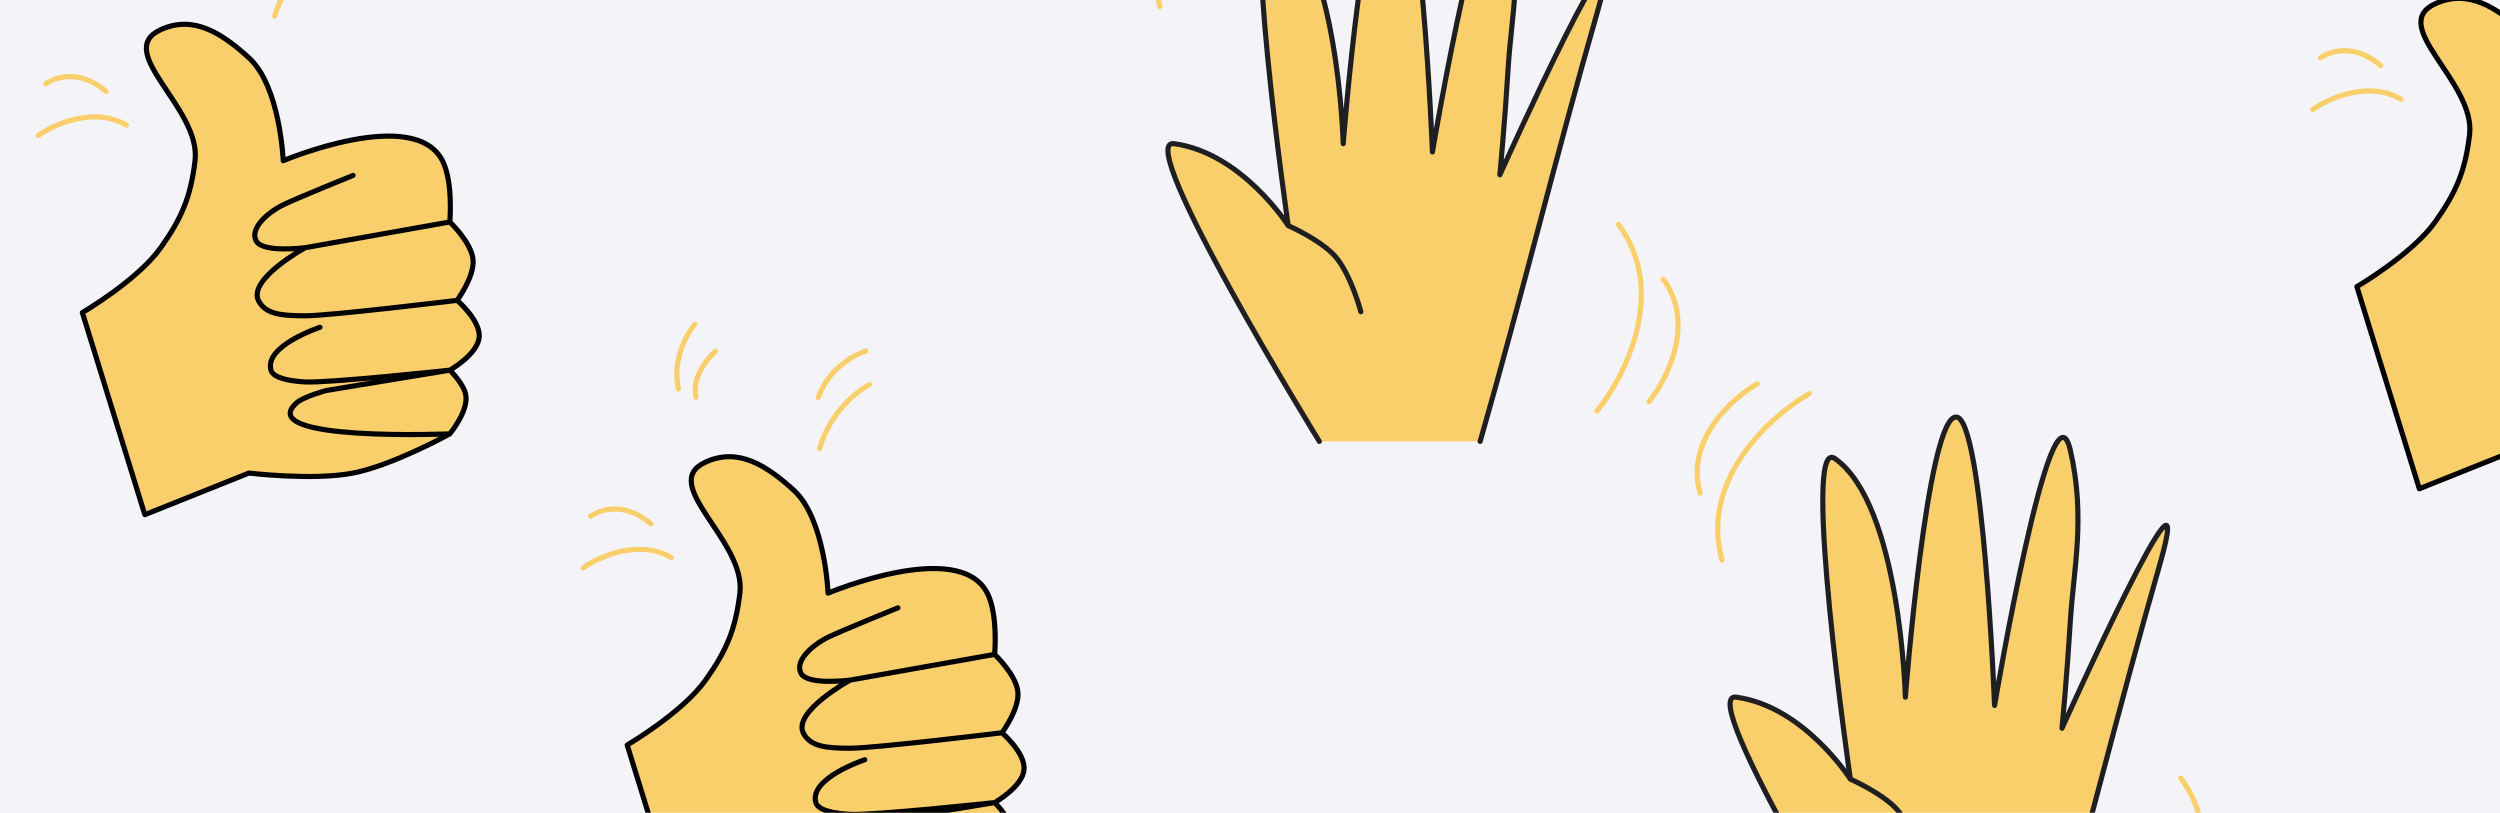 <svg width="486" height="158" viewBox="0 0 486 158" fill="none" xmlns="http://www.w3.org/2000/svg">
<g clipPath="url(#clip0_3410_61033)">
<rect width="486" height="158" fill="#F3F3F8"/>
<path d="M419.815 109.908C411.545 138.735 405.294 164.583 397.024 193.41H365.76C365.76 193.41 329.427 134.438 337.498 135.526C350.705 137.307 359.709 151.46 359.709 151.46C359.709 151.46 350.031 84.496 356.687 89.134C369.432 98.016 370.402 135.526 370.402 135.526C370.402 135.526 374.637 80.944 380.284 81.067C385.528 81.181 387.746 137.14 387.746 137.14C387.746 137.14 398.801 71.621 402.47 87.52C405.495 100.63 403.075 110.718 402.47 120.803C401.865 130.887 400.856 141.577 400.856 141.577C400.856 141.577 428.085 81.08 419.815 109.908Z" fill="#F9CF6B"/>
<path d="M397.024 193.41C405.294 164.583 411.545 138.735 419.815 109.908C428.085 81.08 400.856 141.577 400.856 141.577C400.856 141.577 401.865 130.887 402.47 120.803C403.075 110.718 405.495 100.63 402.47 87.52C398.801 71.621 387.746 137.14 387.746 137.14C387.746 137.14 385.528 81.181 380.284 81.067C374.637 80.944 370.402 135.526 370.402 135.526C370.402 135.526 369.432 98.016 356.687 89.134C350.031 84.496 359.709 151.46 359.709 151.46M359.709 151.46C359.709 151.46 350.705 137.307 337.498 135.526C329.427 134.438 365.76 193.41 365.76 193.41M359.709 151.46C359.709 151.46 365.982 154.223 368.801 157.388C371.898 160.865 373.83 168.199 373.83 168.199" stroke="#1F1F22" strokeWidth="1.328" stroke-linecap="round" stroke-linejoin="round"/>
<path d="M341.611 74.613C336.709 77.41 327.619 85.568 330.48 95.83" stroke="#F9CF6B" strokeWidth="2.42" stroke-linecap="round" stroke-linejoin="round"/>
<path d="M351.716 76.532C344.245 80.793 330.394 93.225 334.755 108.863" stroke="#F9CF6B" strokeWidth="2.42" stroke-linecap="round" stroke-linejoin="round"/>
<path d="M419.717 187.519C425.158 180.859 433.619 164.282 423.932 151.254" stroke="#F9CF6B" strokeWidth="2.42" stroke-linecap="round" stroke-linejoin="round"/>
<path d="M310.533 2.308C302.263 31.136 296.013 56.983 287.743 85.811H256.478C256.478 85.811 220.146 26.838 228.217 27.927C241.424 29.707 250.428 43.86 250.428 43.86C250.428 43.86 240.75 -23.104 247.405 -18.465C260.151 -9.584 261.12 27.927 261.12 27.927C261.12 27.927 265.355 -26.656 271.003 -26.533C276.246 -26.419 278.465 29.541 278.465 29.541C278.465 29.541 289.52 -35.978 293.188 -20.079C296.213 -6.969 293.793 3.119 293.188 13.203C292.583 23.288 291.575 33.977 291.575 33.977C291.575 33.977 318.804 -26.519 310.533 2.308Z" fill="#F9CF6B"/>
<path d="M287.743 85.811C296.013 56.983 302.263 31.136 310.533 2.308C318.804 -26.519 291.575 33.977 291.575 33.977C291.575 33.977 292.583 23.288 293.188 13.203C293.793 3.119 296.213 -6.969 293.188 -20.079C289.52 -35.978 278.465 29.541 278.465 29.541C278.465 29.541 276.246 -26.419 271.003 -26.533C265.355 -26.656 261.12 27.927 261.12 27.927C261.12 27.927 260.151 -9.584 247.405 -18.465C240.75 -23.104 250.428 43.86 250.428 43.86M250.428 43.86C250.428 43.86 241.424 29.707 228.217 27.927C220.146 26.838 256.478 85.811 256.478 85.811M250.428 43.86C250.428 43.86 256.701 46.623 259.52 49.789C262.617 53.266 264.549 60.6 264.549 60.6" stroke="#1F1F22" strokeWidth="1.328" stroke-linecap="round" stroke-linejoin="round"/>
<path d="M320.555 78.081C324.126 73.71 329.679 62.831 323.321 54.282" stroke="#F9CF6B" strokeWidth="2.42" stroke-linecap="round" stroke-linejoin="round"/>
<path d="M242.435 -31.067C234.964 -26.806 221.113 -14.375 225.473 1.263" stroke="#F9CF6B" strokeWidth="2.42" stroke-linecap="round" stroke-linejoin="round"/>
<path d="M310.436 79.92C315.877 73.26 324.338 56.682 314.65 43.655" stroke="#F9CF6B" strokeWidth="2.42" stroke-linecap="round" stroke-linejoin="round"/>
<path d="M121.928 144.832C121.928 144.832 132.699 138.517 137.167 132.212C141.27 126.422 142.986 122.353 143.834 115.307C145.062 105.096 127.815 94.11 137.167 89.829C143.557 86.904 149.116 90.572 154.31 95.306C160.396 100.852 160.977 115.307 160.977 115.307C160.977 115.307 186.438 104.539 191.931 115.307C194.059 119.478 193.36 127.212 193.36 127.212C193.36 127.212 197.61 131.224 197.884 134.593C198.151 137.881 194.788 142.451 194.788 142.451C194.788 142.451 199.339 146.352 199.074 149.594C198.801 152.942 193.36 156.023 193.36 156.023C193.36 156.023 196.035 158.607 196.455 160.785C197.063 163.939 193.36 168.405 193.36 168.405C193.36 168.405 182.329 174.51 174.549 176.024C166.791 177.533 154.31 176.024 154.31 176.024L134.071 184.12L121.928 144.832Z" fill="#F9CF6B"/>
<path d="M193.36 127.212C193.36 127.212 194.059 119.478 191.931 115.307C186.438 104.539 160.977 115.307 160.977 115.307C160.977 115.307 160.396 100.852 154.31 95.306C149.116 90.572 143.557 86.904 137.167 89.829C127.815 94.11 145.062 105.096 143.834 115.307C142.986 122.353 141.27 126.422 137.167 132.212C132.699 138.517 121.928 144.832 121.928 144.832L134.071 184.12L154.31 176.024C154.31 176.024 166.791 177.533 174.549 176.024C182.329 174.51 193.36 168.405 193.36 168.405M193.36 127.212L165.263 132.212M193.36 127.212C193.36 127.212 197.61 131.224 197.884 134.593C198.151 137.881 194.788 142.451 194.788 142.451M165.263 132.212C165.263 132.212 157.044 133.275 155.739 130.93C154.395 128.514 157.896 125.387 160.977 123.879C163.596 122.596 174.549 118.164 174.549 118.164M165.263 132.212C165.263 132.212 153.912 138.419 156.215 142.597C157.601 145.113 160.501 145.455 165.263 145.455C170.025 145.455 194.788 142.451 194.788 142.451M194.788 142.451C194.788 142.451 199.339 146.352 199.074 149.594C198.801 152.942 193.36 156.023 193.36 156.023M193.36 156.023C193.36 156.023 169.787 158.55 165.263 158.312C162.514 158.168 159.054 157.636 158.596 156.023C157.247 151.268 168.12 147.689 168.12 147.689M193.36 156.023C193.36 156.023 196.035 158.607 196.455 160.785C197.063 163.939 193.36 168.405 193.36 168.405M193.36 156.023L169.311 159.979C169.311 159.979 164.948 161.163 163.596 162.36C154.98 169.994 193.36 168.405 193.36 168.405" stroke="black" strokeWidth="1.328" stroke-linecap="round" stroke-linejoin="round"/>
<path d="M168.336 68.229C166.037 68.949 160.966 71.764 159.072 77.261" stroke="#F9CF6B" strokeWidth="1.905" stroke-linecap="round" stroke-linejoin="round"/>
<path d="M135.065 63.071C133.485 64.888 130.639 69.942 131.904 75.617" stroke="#F9CF6B" strokeWidth="1.905" stroke-linecap="round" stroke-linejoin="round"/>
<path d="M169.034 74.777C166.666 75.952 161.406 80.084 159.306 87.213" stroke="#F9CF6B" strokeWidth="1.905" stroke-linecap="round" stroke-linejoin="round"/>
<path d="M139.09 68.282C137.446 69.713 134.387 73.503 135.3 77.225" stroke="#F9CF6B" strokeWidth="1.905" stroke-linecap="round" stroke-linejoin="round"/>
<path d="M113.362 110.391C116.476 108.191 124.262 104.71 130.497 108.393" stroke="#F9CF6B" strokeWidth="1.905" stroke-linecap="round" stroke-linejoin="round"/>
<path d="M114.827 100.374C116.612 99.032 121.456 97.449 126.555 101.853" stroke="#F9CF6B" strokeWidth="1.905" stroke-linecap="round" stroke-linejoin="round"/>
<path d="M458.178 55.727C458.178 55.727 468.949 49.411 473.417 43.107C477.52 37.316 479.236 33.247 480.084 26.201C481.312 15.99 464.065 5.004 473.417 0.724C479.807 -2.201 485.366 1.466 490.56 6.2C496.646 11.746 497.227 26.201 497.227 26.201C497.227 26.201 522.688 15.433 528.181 26.201C530.309 30.372 529.61 38.107 529.61 38.107C529.61 38.107 533.86 42.118 534.134 45.488C534.401 48.775 531.038 53.346 531.038 53.346C531.038 53.346 535.589 57.246 535.324 60.489C535.051 63.837 529.61 66.918 529.61 66.918C529.61 66.918 532.285 69.502 532.705 71.68C533.313 74.833 529.61 79.299 529.61 79.299C529.61 79.299 518.579 85.405 510.799 86.918C503.041 88.428 490.56 86.918 490.56 86.918L470.321 95.014L458.178 55.727Z" fill="#F9CF6B"/>
<path d="M529.61 38.107C529.61 38.107 530.309 30.372 528.181 26.201C522.688 15.433 497.227 26.201 497.227 26.201C497.227 26.201 496.646 11.746 490.56 6.2C485.366 1.466 479.807 -2.201 473.417 0.724C464.065 5.004 481.312 15.99 480.084 26.201C479.236 33.247 477.52 37.316 473.417 43.107C468.949 49.411 458.178 55.727 458.178 55.727L470.321 95.014L490.56 86.918C490.56 86.918 503.041 88.428 510.799 86.918C518.579 85.405 529.61 79.299 529.61 79.299M529.61 38.107L501.513 43.107M529.61 38.107C529.61 38.107 533.86 42.118 534.134 45.488C534.401 48.775 531.038 53.346 531.038 53.346M501.513 43.107C501.513 43.107 493.294 44.17 491.989 41.825C490.645 39.409 494.146 36.282 497.227 34.773C499.846 33.491 510.799 29.059 510.799 29.059M501.513 43.107C501.513 43.107 490.162 49.313 492.465 53.492C493.851 56.007 496.751 56.349 501.513 56.349C506.275 56.349 531.038 53.346 531.038 53.346M531.038 53.346C531.038 53.346 535.589 57.246 535.324 60.489C535.051 63.837 529.61 66.918 529.61 66.918M529.61 66.918C529.61 66.918 506.037 69.445 501.513 69.207C498.764 69.062 495.304 68.53 494.846 66.918C493.497 62.163 504.37 58.584 504.37 58.584M529.61 66.918C529.61 66.918 532.285 69.502 532.705 71.68C533.313 74.833 529.61 79.299 529.61 79.299M529.61 66.918L505.561 70.874C505.561 70.874 501.198 72.057 499.846 73.255C491.23 80.888 529.61 79.299 529.61 79.299" stroke="black" strokeWidth="1.328" stroke-linecap="round" stroke-linejoin="round"/>
<path d="M449.612 21.286C452.726 19.085 460.512 15.604 466.747 19.287" stroke="#F9CF6B" strokeWidth="1.905" stroke-linecap="round" stroke-linejoin="round"/>
<path d="M451.077 11.268C452.862 9.926 457.706 8.344 462.805 12.748" stroke="#F9CF6B" strokeWidth="1.905" stroke-linecap="round" stroke-linejoin="round"/>
<path d="M16.01 60.77C16.01 60.77 26.781 54.454 31.249 48.15C35.352 42.359 37.068 38.29 37.916 31.244C39.144 21.033 21.897 10.047 31.249 5.767C37.639 2.842 43.198 6.509 48.392 11.243C54.478 16.789 55.059 31.244 55.059 31.244C55.059 31.244 80.52 20.476 86.013 31.244C88.141 35.416 87.442 43.15 87.442 43.15C87.442 43.15 91.692 47.161 91.966 50.531C92.233 53.818 88.87 58.388 88.87 58.388C88.87 58.388 93.421 62.289 93.156 65.532C92.883 68.88 87.442 71.96 87.442 71.96C87.442 71.96 90.117 74.545 90.537 76.723C91.145 79.876 87.442 84.342 87.442 84.342C87.442 84.342 76.411 90.448 68.631 91.962C60.873 93.471 48.392 91.962 48.392 91.962L28.153 100.057L16.01 60.77Z" fill="#F9CF6B"/>
<path d="M87.442 43.15C87.442 43.15 88.141 35.416 86.013 31.244C80.52 20.476 55.059 31.244 55.059 31.244C55.059 31.244 54.478 16.789 48.392 11.243C43.198 6.509 37.639 2.842 31.249 5.767C21.897 10.047 39.144 21.033 37.916 31.244C37.068 38.29 35.352 42.359 31.249 48.15C26.781 54.454 16.01 60.77 16.01 60.77L28.153 100.057L48.392 91.962C48.392 91.962 60.873 93.471 68.631 91.962C76.411 90.448 87.442 84.342 87.442 84.342M87.442 43.15L59.345 48.15M87.442 43.15C87.442 43.15 91.692 47.161 91.966 50.531C92.233 53.818 88.87 58.388 88.87 58.388M59.345 48.15C59.345 48.15 51.126 49.213 49.821 46.867C48.477 44.452 51.978 41.325 55.059 39.816C57.678 38.534 68.631 34.102 68.631 34.102M59.345 48.15C59.345 48.15 47.994 54.356 50.297 58.535C51.684 61.05 54.583 61.392 59.345 61.392C64.107 61.392 88.87 58.388 88.87 58.388M88.87 58.388C88.87 58.388 93.421 62.289 93.156 65.532C92.883 68.88 87.442 71.96 87.442 71.96M87.442 71.96C87.442 71.96 63.869 74.488 59.345 74.25C56.596 74.105 53.136 73.573 52.678 71.96C51.329 67.206 62.203 63.627 62.203 63.627M87.442 71.96C87.442 71.96 90.117 74.545 90.537 76.723C91.145 79.876 87.442 84.342 87.442 84.342M87.442 71.96L63.393 75.917C63.393 75.917 59.03 77.1 57.678 78.298C49.062 85.931 87.442 84.342 87.442 84.342" stroke="black" strokeWidth="1.328" stroke-linecap="round" stroke-linejoin="round"/>
<path d="M63.116 -9.286C60.748 -8.111 55.488 -3.978 53.388 3.15" stroke="#F9CF6B" strokeWidth="1.905" stroke-linecap="round" stroke-linejoin="round"/>
<path d="M7.444 26.329C10.558 24.128 18.344 20.647 24.579 24.33" stroke="#F9CF6B" strokeWidth="1.905" stroke-linecap="round" stroke-linejoin="round"/>
<path d="M8.909 16.311C10.694 14.969 15.538 13.387 20.637 17.791" stroke="#F9CF6B" strokeWidth="1.905" stroke-linecap="round" stroke-linejoin="round"/>
</g>
<defs>
<clipPath id="clip0_3410_61033">
<rect width="486" height="158" fill="white"/>
</clipPath>
</defs>
</svg>
